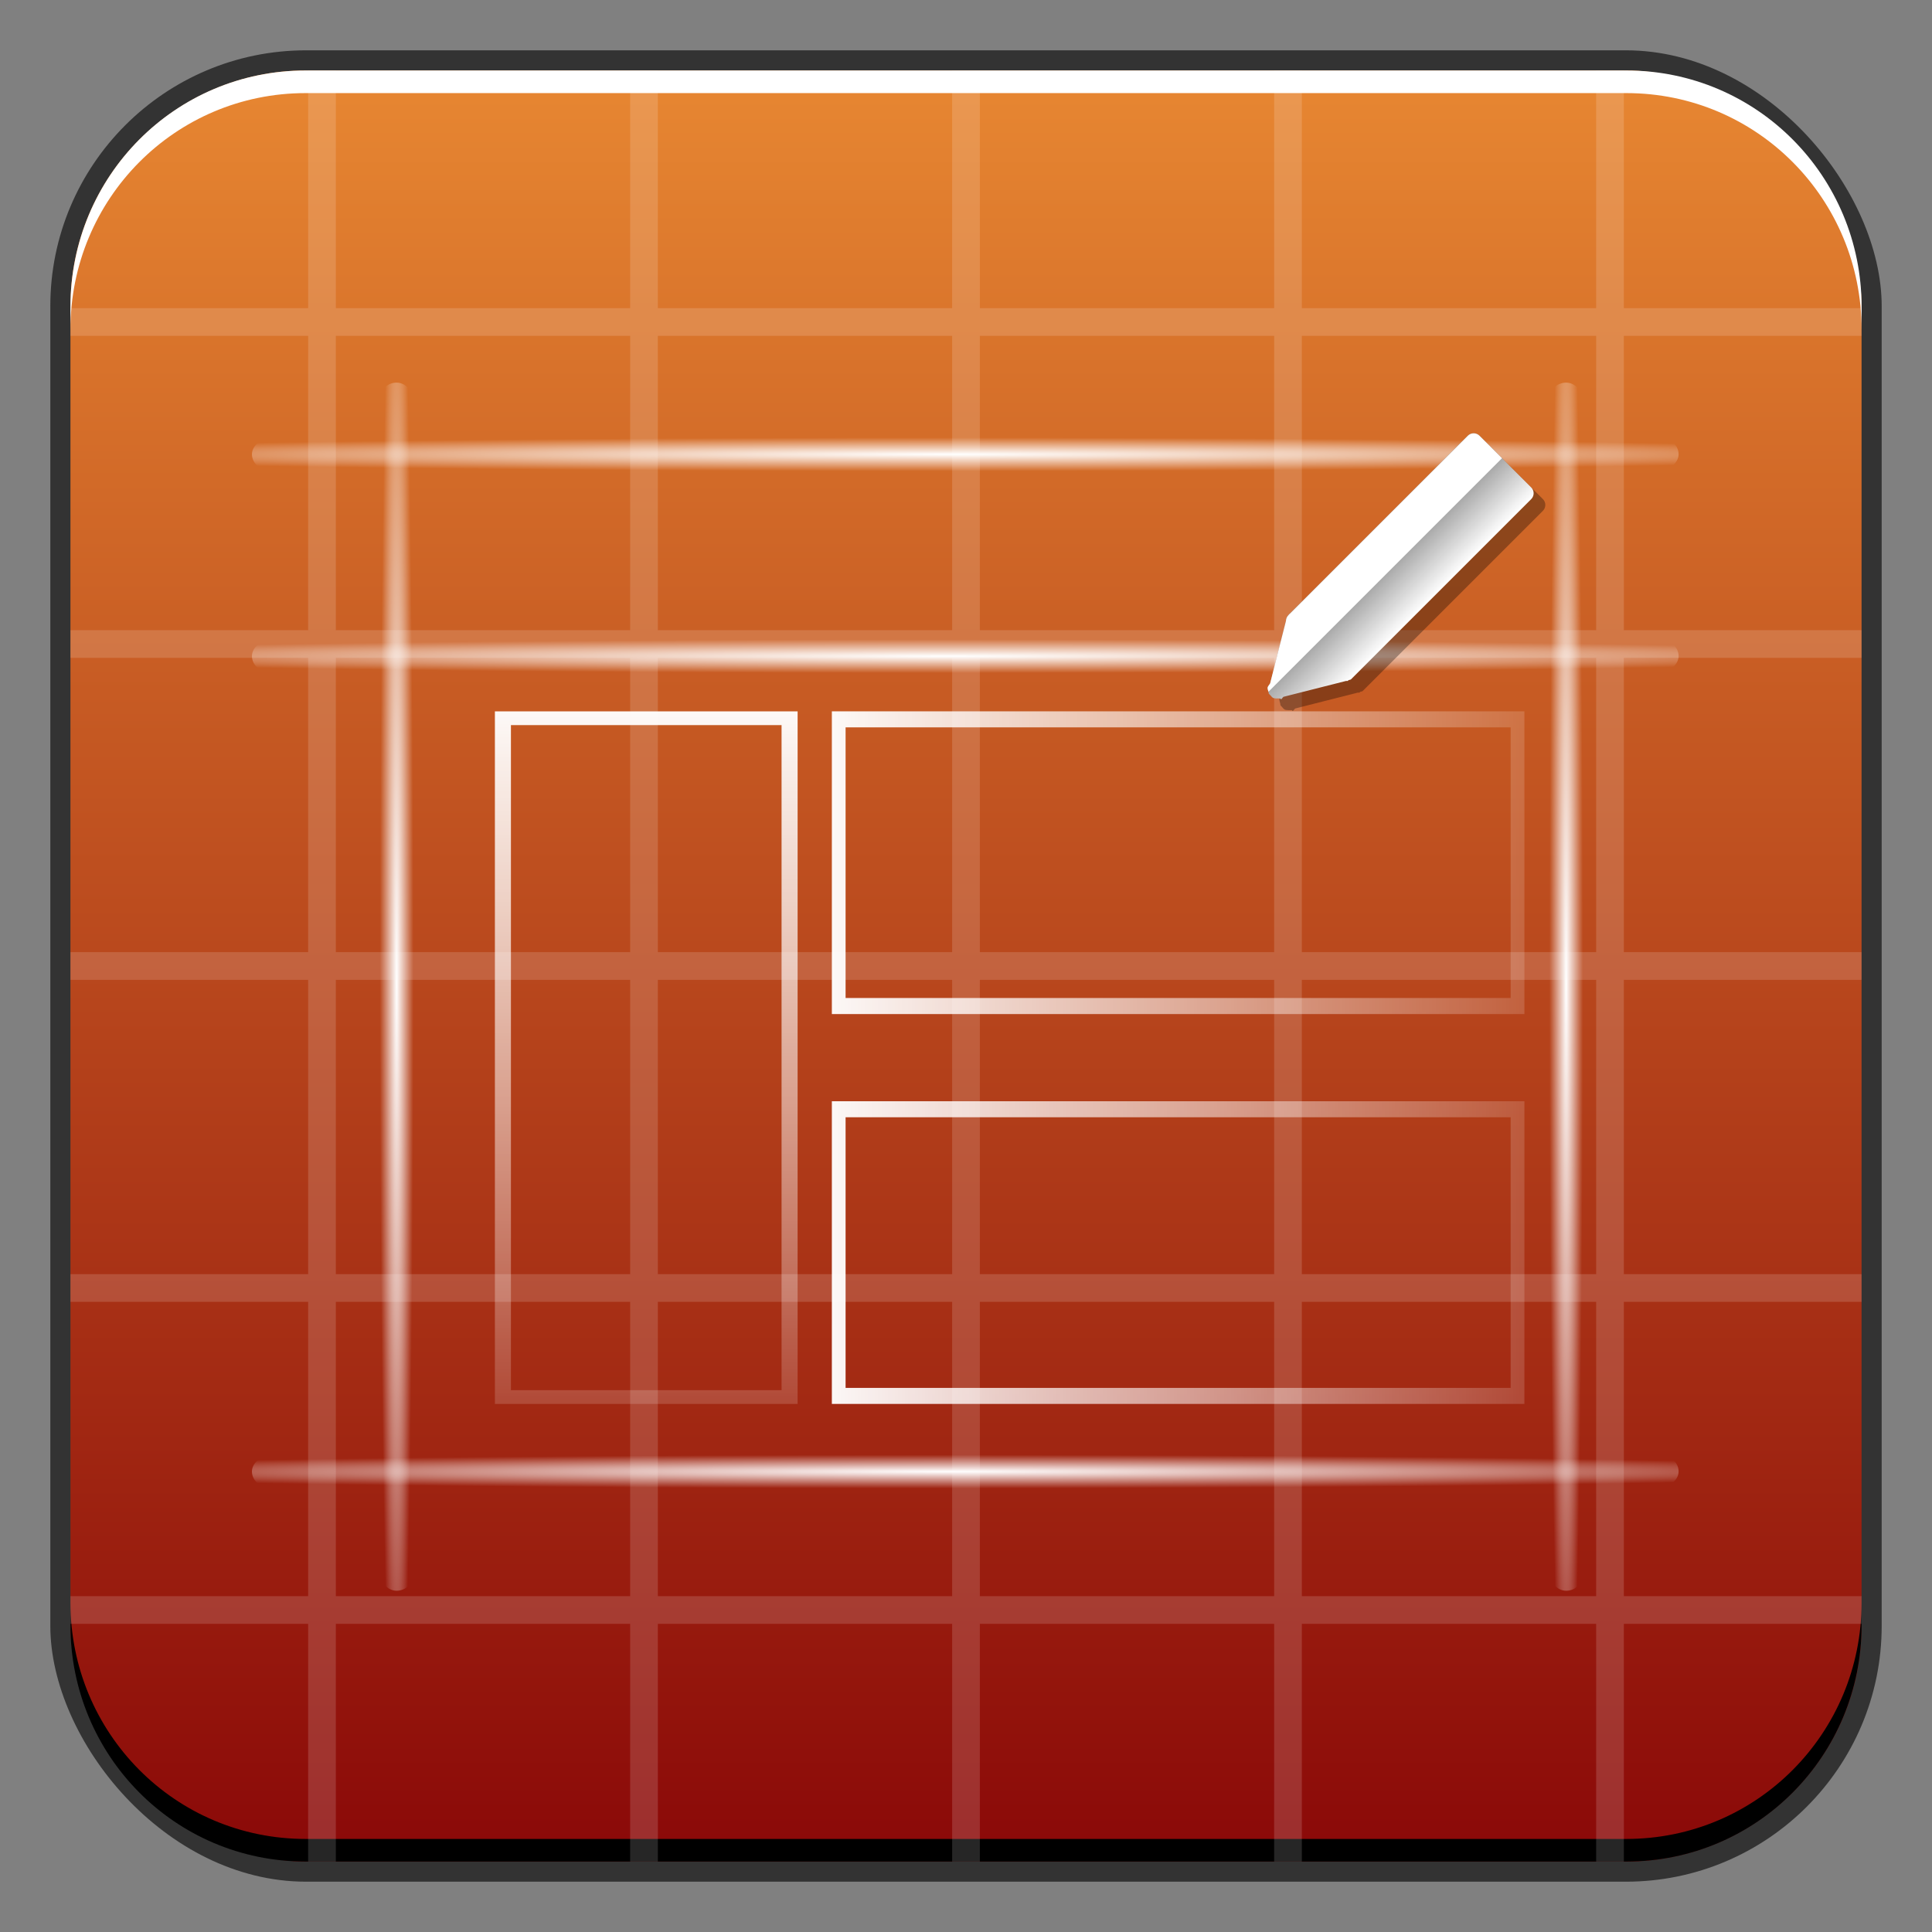 <?xml version="1.0" encoding="UTF-8" standalone="no"?>
<!-- Created with Inkscape (http://www.inkscape.org/) -->

<svg
   xmlns:dc="http://purl.org/dc/elements/1.1/"
   xmlns:cc="http://creativecommons.org/ns#"
   xmlns:rdf="http://www.w3.org/1999/02/22-rdf-syntax-ns#"
   xmlns:svg="http://www.w3.org/2000/svg"
   xmlns="http://www.w3.org/2000/svg"
   xmlns:xlink="http://www.w3.org/1999/xlink"
   xmlns:sodipodi="http://sodipodi.sourceforge.net/DTD/sodipodi-0.dtd"
   xmlns:inkscape="http://www.inkscape.org/namespaces/inkscape"
   width="48"
   height="48"
   id="svg2"
   version="1.1"
   inkscape:version="0.48+devel r12130"
   sodipodi:docname="glade-3.svg">
  <rect width="100%" height="100%" fill="#808080" stroke="none"/>
  <defs
     id="defs4">
    <linearGradient
       id="linearGradient1020"
       inkscape:collect="always">
      <stop
         id="stop1022"
         offset="0"
         style="stop-color:#8a0808;stop-opacity:1" />
      <stop
         id="stop1024"
         offset="1"
         style="stop-color:#e88832;stop-opacity:1" />
    </linearGradient>
    <radialGradient
       inkscape:collect="always"
       xlink:href="#linearGradient922"
       id="radialGradient928"
       cx="8.007"
       cy="1029.116"
       fx="8.007"
       fy="1029.116"
       r="0.53"
       gradientTransform="matrix(0.842,0,0,40.691,-57.336,-40848.905)"
       gradientUnits="userSpaceOnUse" />
    <linearGradient
       inkscape:collect="always"
       id="linearGradient922">
      <stop
         style="stop-color:#ffffff;stop-opacity:1;"
         offset="0"
         id="stop924" />
      <stop
         style="stop-color:#ffffff;stop-opacity:0;"
         offset="1"
         id="stop926" />
    </linearGradient>
    <radialGradient
       inkscape:collect="always"
       xlink:href="#linearGradient922"
       id="radialGradient932"
       gradientUnits="userSpaceOnUse"
       gradientTransform="matrix(0.842,0,0,48.052,1006.062,-49415.105)"
       cx="8.007"
       cy="1029.116"
       fx="8.007"
       fy="1029.116"
       r="0.53" />
    <radialGradient
       inkscape:collect="always"
       xlink:href="#linearGradient922"
       id="radialGradient936"
       gradientUnits="userSpaceOnUse"
       gradientTransform="matrix(0.842,0,0,48.052,1033.005,-49415.105)"
       cx="8.007"
       cy="1029.116"
       fx="8.007"
       fy="1029.116"
       r="0.53" />
    <radialGradient
       inkscape:collect="always"
       xlink:href="#linearGradient922"
       id="radialGradient940"
       gradientUnits="userSpaceOnUse"
       gradientTransform="matrix(0.842,0,0,40.691,-26.358,-40848.905)"
       cx="8.007"
       cy="1029.116"
       fx="8.007"
       fy="1029.116"
       r="0.53" />
    <radialGradient
       inkscape:collect="always"
       xlink:href="#linearGradient922"
       id="radialGradient944"
       gradientUnits="userSpaceOnUse"
       gradientTransform="matrix(0.842,0,0,48.052,1011.408,-49415.105)"
       cx="8.007"
       cy="1029.116"
       fx="8.007"
       fy="1029.116"
       r="0.53" />
    <linearGradient
       inkscape:collect="always"
       xlink:href="#linearGradient951"
       id="linearGradient957"
       x1="16.971"
       y1="16.357"
       x2="16.971"
       y2="39.691"
       gradientUnits="userSpaceOnUse"
       gradientTransform="matrix(0.972,0,0,0.972,-58.317,1002.849)" />
    <linearGradient
       inkscape:collect="always"
       id="linearGradient951">
      <stop
         style="stop-color:#ffffff;stop-opacity:1;"
         offset="0"
         id="stop953" />
      <stop
         style="stop-color:#ffffff;stop-opacity:0;"
         offset="1"
         id="stop955" />
    </linearGradient>
    <linearGradient
       inkscape:collect="always"
       xlink:href="#linearGradient951"
       id="linearGradient961"
       gradientUnits="userSpaceOnUse"
       x1="16.971"
       y1="16.357"
       x2="16.971"
       y2="39.691"
       gradientTransform="matrix(0,-0.972,0.972,0,-55.831,1037.958)" />
    <linearGradient
       inkscape:collect="always"
       xlink:href="#linearGradient951"
       id="linearGradient965"
       gradientUnits="userSpaceOnUse"
       gradientTransform="matrix(0,-0.972,0.972,0,-55.831,1048.284)"
       x1="16.971"
       y1="16.357"
       x2="16.971"
       y2="39.691" />
    <linearGradient
       inkscape:collect="always"
       xlink:href="#linearGradient996"
       id="linearGradient994"
       x1="-10.625"
       y1="13.33"
       x2="-8.247"
       y2="13.33"
       gradientUnits="userSpaceOnUse" />
    <linearGradient
       id="linearGradient996"
       inkscape:collect="always">
      <stop
         id="stop998"
         offset="0"
         style="stop-color:#ffffff;stop-opacity:1;" />
      <stop
         id="stop1000"
         offset="1"
         style="stop-color:#656565;stop-opacity:1" />
    </linearGradient>
    <linearGradient
       inkscape:collect="always"
       xlink:href="#linearGradient1020"
       id="linearGradient1001"
       x1="23.293"
       y1="1050.789"
       x2="23.293"
       y2="1005.735"
       gradientUnits="userSpaceOnUse" />
  </defs>
  <sodipodi:namedview
     id="base"
     pagecolor="#ffffff"
     bordercolor="#666666"
     borderopacity="1.0"
     inkscape:pageopacity="0.0"
     inkscape:pageshadow="2"
     inkscape:zoom="5.6568542"
     inkscape:cx="19.031933"
     inkscape:cy="21.152104"
     inkscape:document-units="px"
     inkscape:current-layer="layer1"
     showgrid="false"
     inkscape:window-width="1366"
     inkscape:window-height="717"
     inkscape:window-x="0"
     inkscape:window-y="28"
     inkscape:window-maximized="1">
    <inkscape:grid
       type="xygrid"
       id="grid3850" />
  </sodipodi:namedview>
  <g
     inkscape:label="Capa 1"
     inkscape:groupmode="layer"
     id="layer1"
     transform="translate(0,-1004.362)">
    <rect
       style="color:#000000;fill:#333333;fill-opacity:1;fill-rule:nonzero;stroke:none;stroke-width:0.2;marker:none;visibility:visible;display:inline;overflow:visible;enable-background:accumulate"
       id="rect6294"
       width="45.5"
       height="45.5"
       x="1.25"
       y="1005.612"
       ry="6.357" />
    <rect
       ry="5.857"
       y="1006.112"
       x="1.75"
       height="44.5"
       width="44.5"
       id="rect6296"
       style="color:#000000;fill:url(#linearGradient1001);fill-opacity:1;fill-rule:nonzero;stroke:none;stroke-width:0.2;marker:none;visibility:visible;display:inline;overflow:visible;enable-background:accumulate" />
    <path
       id="path6361"
       d="m 1.75,1012.55 0,-0.562 c 0,-3.244 2.599,-5.875 5.844,-5.875 l 32.813,0 c 3.244,0 5.844,2.631 5.844,5.875 l 0,0.562 c 0,-3.244 -2.599,-5.875 -5.844,-5.875 l -32.813,0 C 4.349,1006.675 1.75,1009.305 1.75,1012.55 Z"
       style="color:#000000;fill:#ffffff;fill-opacity:1;fill-rule:nonzero;stroke:none;stroke-width:0.2;marker:none;visibility:visible;display:inline;overflow:visible;enable-background:accumulate"
       inkscape:connector-curvature="0" />
    <path
       inkscape:connector-curvature="0"
       style="color:#000000;fill:#000000;fill-opacity:1;fill-rule:nonzero;stroke:none;stroke-width:0.2;marker:none;visibility:visible;display:inline;overflow:visible;enable-background:accumulate"
       d="m 1.75,1044.175 0,0.562 c 0,3.244 2.599,5.875 5.844,5.875 l 32.813,0 c 3.244,0 5.844,-2.631 5.844,-5.875 l 0,-0.562 c 0,3.244 -2.599,5.875 -5.844,5.875 l -32.813,0 C 4.349,1050.05 1.75,1047.419 1.75,1044.175 Z"
       id="path6388" />
    <path
       style="opacity:0.152;fill:#ffffff;fill-opacity:1;stroke:none"
       d="M 7.656 1.75 L 7.656 7.656 L 1.75 7.656 L 1.75 8.344 L 7.656 8.344 L 7.656 15.656 L 1.75 15.656 L 1.75 16.344 L 7.656 16.344 L 7.656 23.656 L 1.75 23.656 L 1.75 24.344 L 7.656 24.344 L 7.656 31.656 L 1.75 31.656 L 1.75 32.344 L 7.656 32.344 L 7.656 39.656 L 1.75 39.656 L 1.75 40.344 L 7.656 40.344 L 7.656 46.25 L 8.344 46.25 L 8.344 40.344 L 15.656 40.344 L 15.656 46.25 L 16.344 46.25 L 16.344 40.344 L 23.656 40.344 L 23.656 46.25 L 24.344 46.25 L 24.344 40.344 L 31.656 40.344 L 31.656 46.25 L 32.344 46.25 L 32.344 40.344 L 39.656 40.344 L 39.656 46.25 L 40.344 46.25 L 40.344 40.344 L 46.25 40.344 L 46.25 39.656 L 40.344 39.656 L 40.344 32.344 L 46.25 32.344 L 46.25 31.656 L 40.344 31.656 L 40.344 24.344 L 46.25 24.344 L 46.25 23.656 L 40.344 23.656 L 40.344 16.344 L 46.25 16.344 L 46.25 15.656 L 40.344 15.656 L 40.344 8.344 L 46.25 8.344 L 46.25 7.656 L 40.344 7.656 L 40.344 1.75 L 39.656 1.75 L 39.656 7.656 L 32.344 7.656 L 32.344 1.75 L 31.656 1.75 L 31.656 7.656 L 24.344 7.656 L 24.344 1.75 L 23.656 1.75 L 23.656 7.656 L 16.344 7.656 L 16.344 1.75 L 15.656 1.75 L 15.656 7.656 L 8.344 7.656 L 8.344 1.75 L 7.656 1.75 z M 8.344 8.344 L 15.656 8.344 L 15.656 15.656 L 8.344 15.656 L 8.344 8.344 z M 16.344 8.344 L 23.656 8.344 L 23.656 15.656 L 16.344 15.656 L 16.344 8.344 z M 24.344 8.344 L 31.656 8.344 L 31.656 15.656 L 24.344 15.656 L 24.344 8.344 z M 32.344 8.344 L 39.656 8.344 L 39.656 15.656 L 32.344 15.656 L 32.344 8.344 z M 8.344 16.344 L 15.656 16.344 L 15.656 23.656 L 8.344 23.656 L 8.344 16.344 z M 16.344 16.344 L 23.656 16.344 L 23.656 23.656 L 16.344 23.656 L 16.344 16.344 z M 24.344 16.344 L 31.656 16.344 L 31.656 23.656 L 24.344 23.656 L 24.344 16.344 z M 32.344 16.344 L 39.656 16.344 L 39.656 23.656 L 32.344 23.656 L 32.344 16.344 z M 8.344 24.344 L 15.656 24.344 L 15.656 31.656 L 8.344 31.656 L 8.344 24.344 z M 16.344 24.344 L 23.656 24.344 L 23.656 31.656 L 16.344 31.656 L 16.344 24.344 z M 24.344 24.344 L 31.656 24.344 L 31.656 31.656 L 24.344 31.656 L 24.344 24.344 z M 32.344 24.344 L 39.656 24.344 L 39.656 31.656 L 32.344 31.656 L 32.344 24.344 z M 8.344 32.344 L 15.656 32.344 L 15.656 39.656 L 8.344 39.656 L 8.344 32.344 z M 16.344 32.344 L 23.656 32.344 L 23.656 39.656 L 16.344 39.656 L 16.344 32.344 z M 24.344 32.344 L 31.656 32.344 L 31.656 39.656 L 24.344 39.656 L 24.344 32.344 z M 32.344 32.344 L 39.656 32.344 L 39.656 39.656 L 32.344 39.656 L 32.344 32.344 z "
       transform="translate(0,1004.362)"
       id="rect892" />
    <g
       id="g1003"
       transform="matrix(0.938,0,0,0.938,57.311,65.638)">
      <rect
         ry="0.447"
         y="1010.906"
         x="-51.041"
         height="32"
         width="0.893"
         id="rect920"
         style="fill:url(#radialGradient928);fill-opacity:1;stroke:none" />
      <rect
         transform="matrix(0,1,-1,0,0,0)"
         style="fill:url(#radialGradient932);fill-opacity:1;stroke:none"
         id="rect930"
         width="0.893"
         height="37.788"
         x="1012.357"
         y="16.638"
         ry="0.527" />
      <rect
         ry="0.527"
         y="16.638"
         x="1039.3"
         height="37.788"
         width="0.893"
         id="rect934"
         style="fill:url(#radialGradient936);fill-opacity:1;stroke:none"
         transform="matrix(0,1,-1,0,0,0)" />
      <rect
         style="fill:url(#radialGradient940);fill-opacity:1;stroke:none"
         id="rect938"
         width="0.893"
         height="32"
         x="-20.063"
         y="1010.906"
         ry="0.447" />
      <rect
         ry="0.527"
         y="16.638"
         x="1017.702"
         height="37.788"
         width="0.893"
         id="rect942"
         style="fill:url(#radialGradient944);fill-opacity:1;stroke:none"
         transform="matrix(0,1,-1,0,0,0)" />
      <path
         inkscape:connector-curvature="0"
         id="rect946"
         d="m -47.991,1019.614 0,18.344 8.018,0 0,-18.344 L -47.991,1019.614 z m 0.425,0.364 7.168,0 0,17.615 -7.168,0 L -47.566,1019.978 Z"
         style="fill:url(#linearGradient957);fill-opacity:1;stroke:none" />
      <path
         inkscape:connector-curvature="0"
         style="fill:url(#linearGradient961);fill-opacity:1;stroke:none"
         d="m -39.066,1027.631 18.344,0 0,-8.018 -18.344,0 L -39.066,1027.631 z m 0.364,-0.425 0,-7.168 17.615,0 0,7.168 L -38.701,1027.206 Z"
         id="path959" />
      <path
         id="path963"
         d="m -39.066,1037.958 18.344,0 0,-8.018 -18.344,0 L -39.066,1037.958 z m 0.364,-0.425 0,-7.168 17.615,0 0,7.168 L -38.701,1037.533 Z"
         style="fill:url(#linearGradient965);fill-opacity:1;stroke:none"
         inkscape:connector-curvature="0" />
      <g
         transform="matrix(-0.707,-0.707,-0.707,0.707,688.504,289.922)"
         id="g1013">
        <path
           id="path1009"
           d="m -10.844,1013.3 c -0.121,0 -0.219,0.098 -0.219,0.219 l 0,6.625 0,0.094 c 0,0 -7.86e-4,0.031 0,0.031 0.003,0.028 0.02,0.038 0.031,0.062 0.003,0 -0.004,0.031 0,0.031 0.008,0.011 0.022,0.022 0.031,0.031 l 0.875,1.469 c 0.006,0.026 -0.012,0.07 0,0.094 0.006,0 0.024,0 0.031,0 0.014,0.017 0.044,0.038 0.062,0.062 0.027,0.019 0.062,0.062 0.094,0.062 0.032,0.01 0.06,0 0.094,0 l 0.031,0 c 0.026,0 0.039,-0.01 0.062,-0.031 0.028,-0.017 0.073,-0.037 0.094,-0.062 0.02,-0.026 0.023,-0.094 0.031,-0.125 l 0.875,-1.469 c 0.04,-0.04 0.062,-0.096 0.062,-0.156 6.805e-4,-0.028 0.006,-0.038 0,-0.062 l 0,-6.656 c 0,-0.121 -0.098,-0.219 -0.219,-0.219 L -10.844,1013.3 Z"
           style="fill:#000000;fill-opacity:0.319;stroke:none"
           inkscape:connector-curvature="0" />
        <path
           inkscape:connector-curvature="0"
           style="fill:url(#linearGradient994);fill-opacity:1;stroke:none"
           d="m -10.406,8.938 c -0.121,0 -0.219,0.098 -0.219,0.219 l 0,6.625 0,0.094 c 0,0 -7.86e-4,0.031 0,0.031 0.003,0.028 0.02,0.038 0.031,0.062 0.003,0 -0.004,0.031 0,0.031 0.008,0.011 0.022,0.022 0.031,0.031 L -9.688,17.5 c 0.006,0.026 -0.012,0.07 0,0.094 0.006,0 0.024,0 0.031,0 0.014,0.017 0.044,0.037 0.062,0.062 0.027,0.019 0.062,0.062 0.094,0.062 0.032,0.009 0.06,-0.003 0.094,0 l 0.031,0 c 0.026,0 0.039,-0.007 0.062,-0.031 0.028,-0.017 0.073,-0.036 0.094,-0.062 0.02,-0.026 0.023,-0.094 0.031,-0.125 l 0.875,-1.469 C -8.273,15.992 -8.25,15.936 -8.25,15.875 c 6.805e-4,-0.028 0.006,-0.038 0,-0.062 l 0,-6.656 C -8.25,9.035 -8.348,8.938 -8.469,8.938 L -10.406,8.938 Z"
           transform="translate(0,1004.362)"
           id="rect978" />
        <path
           inkscape:connector-curvature="0"
           style="fill:#ffffff;fill-opacity:1;stroke:none"
           d="m -9.312,8.938 0,8.75 c 0.028,-0.017 0.073,-0.036 0.094,-0.062 0.02,-0.026 0.023,-0.094 0.031,-0.125 l 0.875,-1.469 C -8.273,15.992 -8.25,15.936 -8.25,15.875 c 6.805e-4,-0.028 0.006,-0.038 0,-0.062 l 0,-6.656 C -8.25,9.035 -8.348,8.938 -8.469,8.938 L -9.312,8.938 Z"
           transform="translate(0,1004.362)"
           id="path1002" />
      </g>
    </g>
  </g>
</svg>
